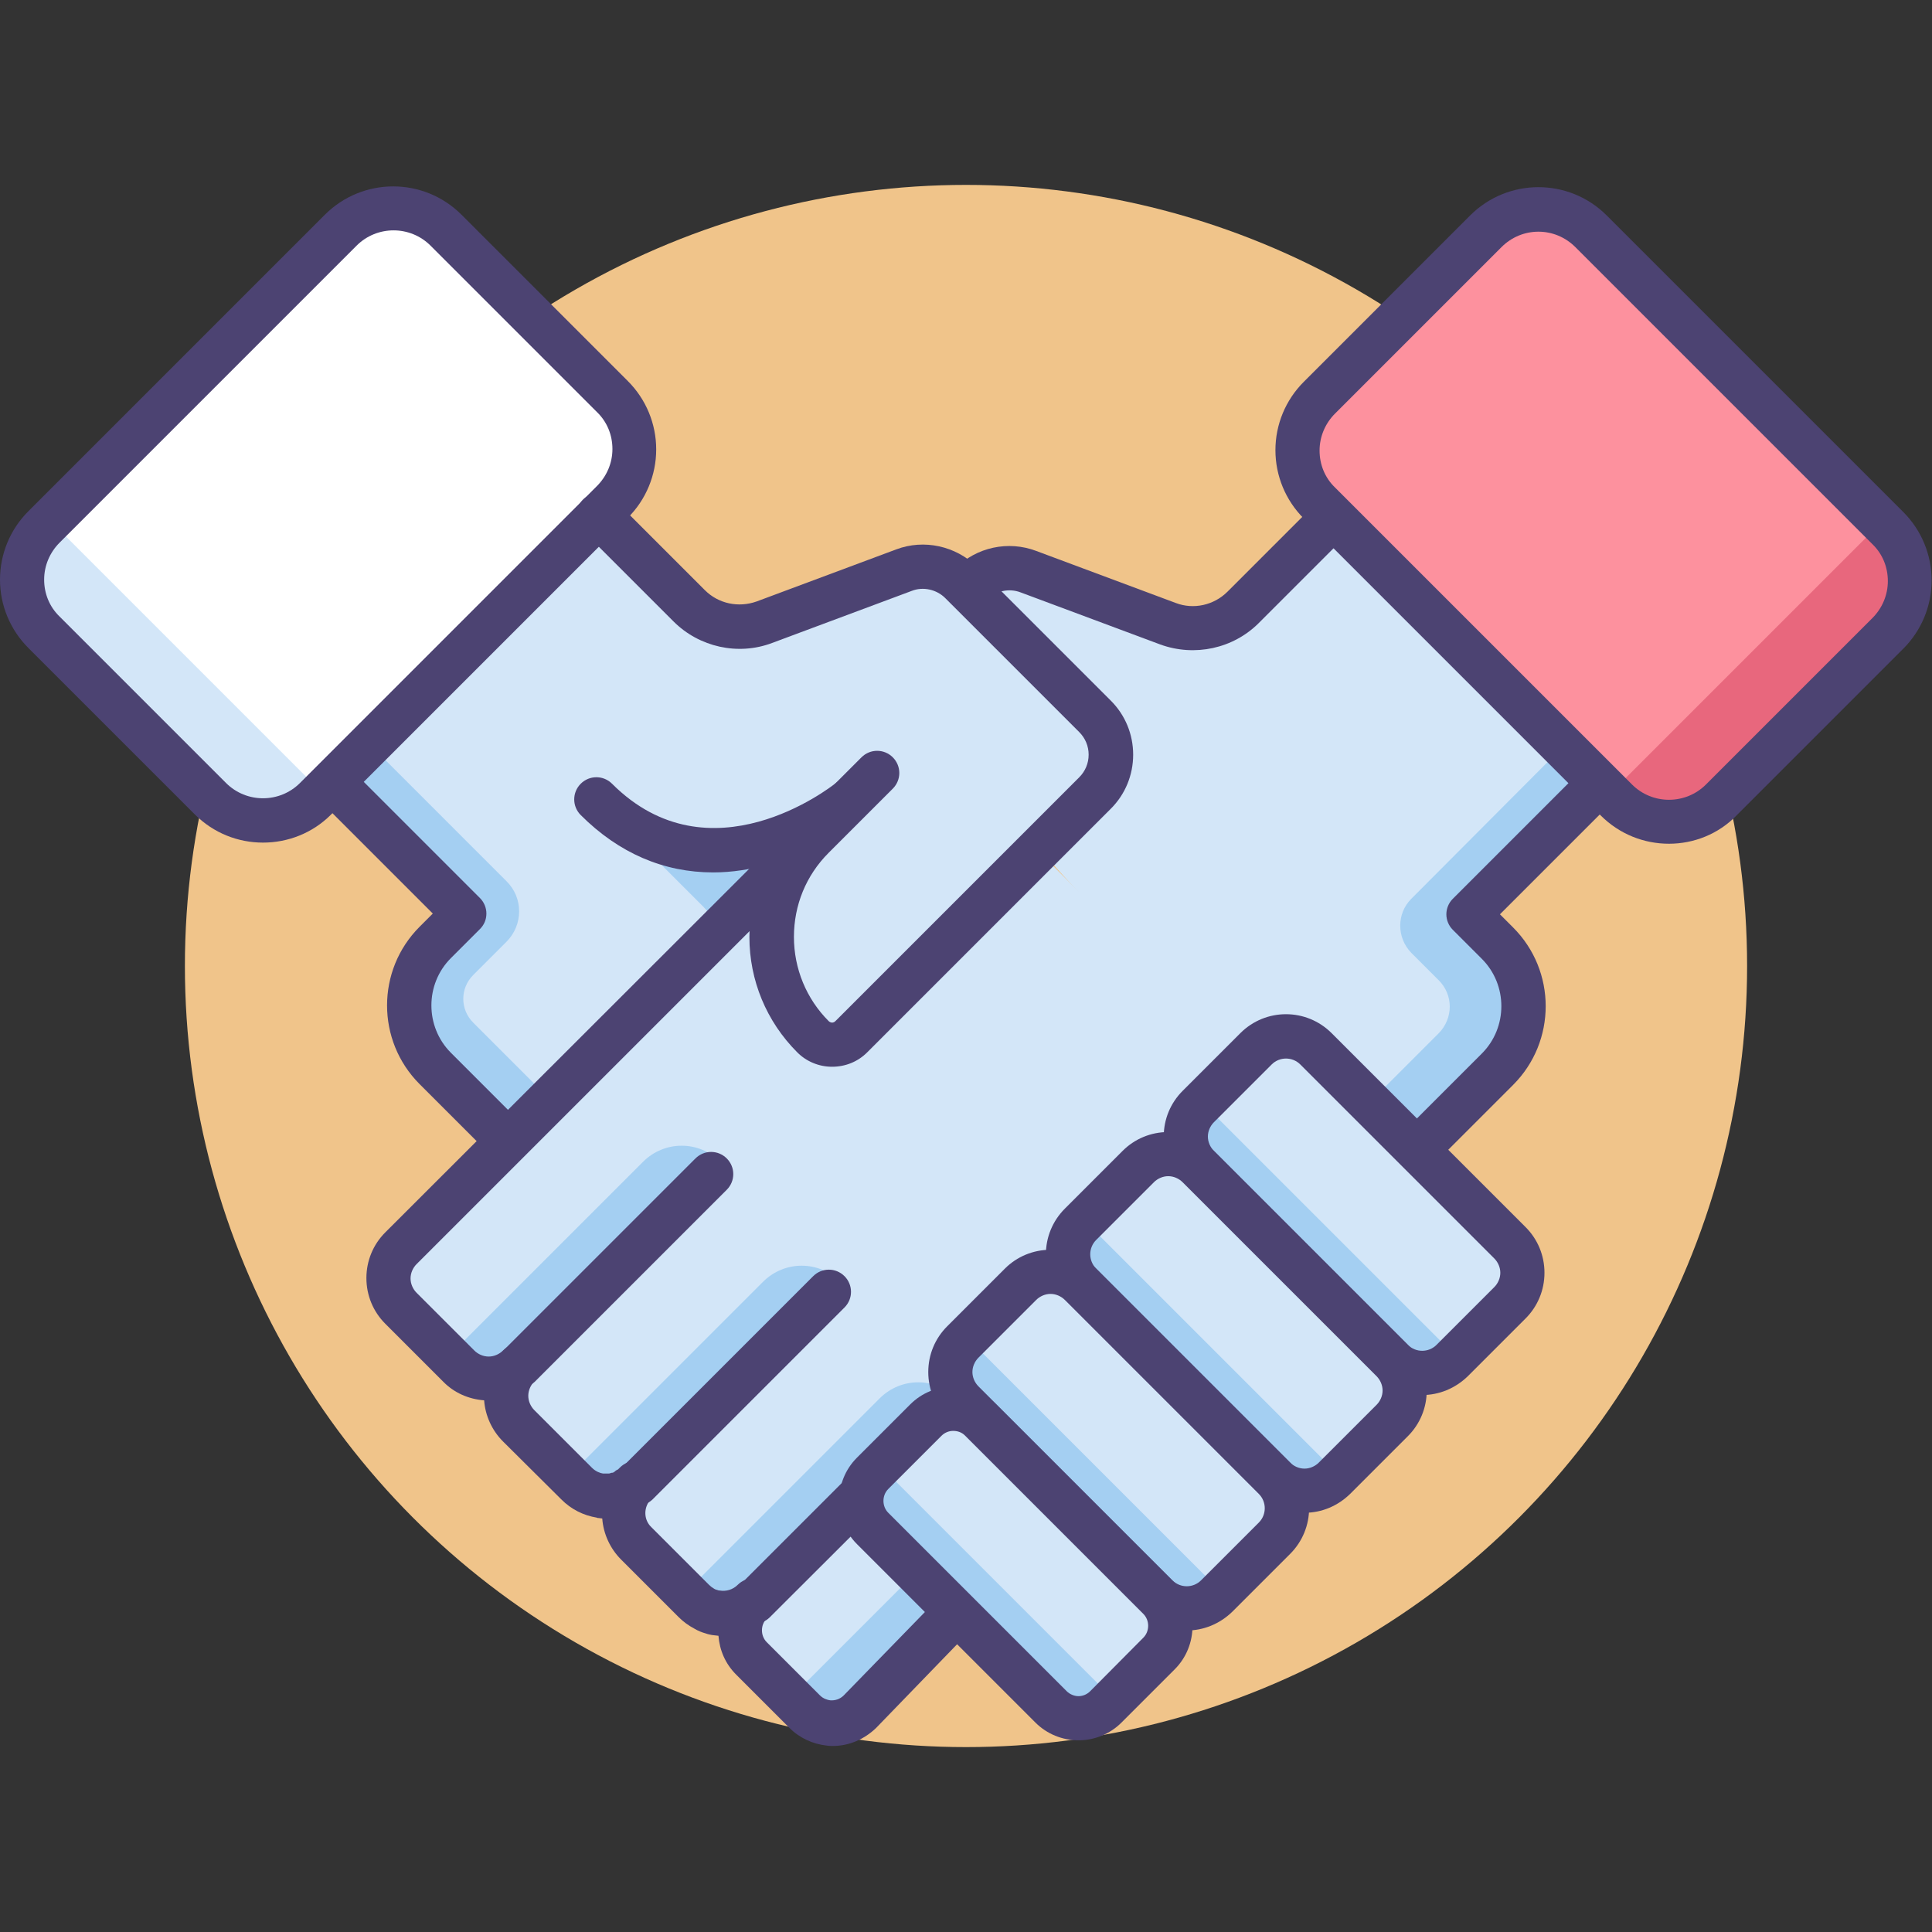<?xml version="1.0" encoding="utf-8"?>
<!-- Generator: Adobe Illustrator 22.0.1, SVG Export Plug-In . SVG Version: 6.00 Build 0)  -->
<svg version="1.1" id="Icon_Set" xmlns="http://www.w3.org/2000/svg" xmlns:xlink="http://www.w3.org/1999/xlink" x="0px" y="0px"
	 viewBox="0 0 512 512" style="enable-background:new 0 0 512 512;" xml:space="preserve">
<rect x="0" y="0" width="512" height="512" fill="#333333" stroke="none"/>
<style type="text/css">
	.st0{fill:#FFFFFF;}
	.st1{fill:#F0C48A;}
	.st2{fill:#FD919E;}
	.st3{fill:#E8677D;}
	.st4{fill:#4C4372;}
	.st5{fill:#D3E6F8;}
	.st6{fill:#A4CFF2;}
	.st7{fill:#7BABF1;}
	.st8{fill:none;stroke:#4C4372;stroke-width:12;stroke-linecap:round;stroke-linejoin:round;stroke-miterlimit:10;}
</style>
<g id="Agreement">
	<g>
		<circle class="st1" cx="256" cy="256" r="207"/>
		<g>
			<g>
				<path class="st5" d="M129.3,166.1L255.9,207c0,0-104.3,109.9-114.5,102.3c-10.2-7.6-30.1-31.3-30.1-31.3s-10-14.2,11.6-35.9
					c-23.4-23.4-42.1-42.1-42.1-42.1L129.3,166.1z"/>
			</g>
			<g>
				<path class="st6" d="M204.9,254.1L205,240l9.8-19.9c0,0-34.5,13.1-51.2-2.6l22.8,22.8c4.5,4.5,4.5,11.9,0,16.4l-31.1,31.1
					c-3.6,3.6-9.5,3.6-13.1,0l-16.8-16.8c-3.5-3.5-3.5-9.1,0-12.6l8.8-8.8c4.5-4.5,4.5-11.7,0-16.1l-34.7-34.7l-11.5,8.5l34.8,34.8
					c-21.6,19.2-11.6,35.9-11.6,35.9s22.6,23.8,30.1,31.3C148.9,316.7,204.9,254.1,204.9,254.1z"/>
			</g>
			<g>
				<path class="st4" d="M145.6,319.3c-1.5,0-3-0.6-4.1-1.7l-30.3-30.3c-11.5-11.5-11.5-30.2,0-41.7l3.5-3.5l-30.1-30.1
					c-2.3-2.3-2.3-6,0-8.3c2.3-2.3,6-2.3,8.3,0l34.3,34.3c1.1,1.1,1.7,2.6,1.7,4.1c0,1.6-0.6,3-1.7,4.1l-7.7,7.7
					c-6.9,6.9-6.9,18.2,0,25.1l30.3,30.3c2.3,2.3,2.3,6,0,8.3C148.6,318.7,147.1,319.3,145.6,319.3z"/>
			</g>
			<g>
				<g>
					<path class="st5" d="M227.9,453.8c-2.3,2.3-5.3,3.3-8.3,3c-2.3-0.2-4.5-1.2-6.3-3l0,0l-2-2l-12.1-12.1c-4-4-4-10.6,0-14.6
						l0.6-0.6c-2.7,2.7-6.5,3.8-10.1,3.1c-0.4-0.1-0.7-0.2-1.1-0.3c-0.7-0.2-1.4-0.5-2-0.8c-1-0.5-1.9-1.2-2.7-2l-1.2-1.2
						l-14.2-14.2c-4.4-4.4-4.4-11.5,0-15.9c-0.2,0.2-0.5,0.5-0.8,0.7c-0.1,0.1-0.1,0.1-0.2,0.2c-0.2,0.2-0.5,0.4-0.7,0.5
						c0,0-0.1,0-0.1,0.1c-0.3,0.2-0.5,0.3-0.8,0.5c-0.1,0-0.2,0.1-0.3,0.1c-0.2,0.1-0.5,0.2-0.7,0.3c-0.1,0-0.1,0.1-0.2,0.1
						c-0.3,0.1-0.6,0.2-0.8,0.3c-0.1,0-0.2,0.1-0.4,0.1c-0.2,0.1-0.4,0.1-0.6,0.1c-0.1,0-0.3,0.1-0.4,0.1c-0.3,0-0.5,0.1-0.8,0.1
						c-0.2,0-0.3,0-0.5,0c-0.2,0-0.4,0-0.6,0c-0.2,0-0.5,0-0.7,0c-0.1,0-0.2,0-0.4,0c-0.2,0-0.4,0-0.5-0.1c-0.1,0-0.2,0-0.3,0
						c-2.3-0.4-4.4-1.4-6.2-3.1l-15.3-15.3c-4.4-4.4-4.4-11.5,0-15.9c-4.4,4.4-11.5,4.4-15.9,0l-1.1-1.1l-14.3-14.3
						c-4.4-4.4-4.4-11.5,0-15.9L209.2,228c18.9-18.9,49.5-18.9,68.4,0l52.5,52.5c18.7,18.7,18.9,48.9,0.5,67.9L227.9,453.8z"/>
				</g>
				<g>
					<line class="st5" x1="137.5" y1="362" x2="188.4" y2="311.2"/>
				</g>
				<g>
					<line class="st5" x1="168.7" y1="393.2" x2="219.6" y2="342.4"/>
				</g>
				<g>
					<line class="st5" x1="199.9" y1="424.4" x2="250.8" y2="373.6"/>
				</g>
			</g>
			<g>
				
					<rect x="226.3" y="410.4" transform="matrix(0.707 0.707 -0.707 0.707 376.874 -37.406)" class="st6" width="14.5" height="51.7"/>
			</g>
			<g>
				<path class="st6" d="M194.8,429.4l-12.5-8l50.8-50.8c5.7-5.7,14.8-5.7,20.5,0l0,0L194.8,429.4z"/>
			</g>
			<g>
				<path class="st6" d="M163.9,398.5l-12.5-8l50.8-50.8c5.7-5.7,14.8-5.7,20.5,0v0L163.9,398.5z"/>
			</g>
			<g>
				<path class="st6" d="M132.1,366.7l-12.5-8l50.8-50.8c5.7-5.7,14.8-5.7,20.5,0h0L132.1,366.7z"/>
			</g>
			<g>
				<path class="st5" d="M235,180.9l22.3-26.1c0,0,5.5-6.9,24,0c18.4,6.9,35.5,18.8,48.1,6.2c12.6-12.6,33-33.5,33-33.5l74.2,73
					l-47.5,41.9c0,0,20.5,16.3,13.4,32c-7.1,15.7-43.6,41.9-43.6,41.9L235,180.9z"/>
			</g>
			<g>
				<path class="st6" d="M381.2,273.9L358.1,297l15.1,8.1l29.2-30.8c0,0-0.6-25.5-13.4-32c26.2-27.4,26.2-27.4,26.2-27.4l0,0l20-20
					c4.4-4.4,4.4-11.5,0-15.9l-1.1-1.1L374,238.2c-3.9,3.9-3.9,10.3,0,14.3l7.2,7.2C385.2,263.6,385.2,269.9,381.2,273.9z"/>
			</g>
			<g>
				<g>
					<path class="st4" d="M354.6,331.4c-1.5,0-3-0.6-4.1-1.7c-2.3-2.3-2.3-6,0-8.3l42.2-42.2c6.9-6.9,6.9-18.2,0-25.1l-7.7-7.7
						c-1.1-1.1-1.7-2.6-1.7-4.1s0.6-3,1.7-4.1l34.3-34.3c2.3-2.3,6-2.3,8.3,0c2.3,2.3,2.3,6,0,8.3l-30.1,30.1l3.5,3.5
						c11.5,11.5,11.5,30.2,0,41.7l-42.2,42.2C357.6,330.8,356.1,331.4,354.6,331.4z"/>
				</g>
				<g>
					<path class="st4" d="M221.8,216.4c-1.5,0-3-0.6-4.1-1.7c-3.8-3.8-5.9-8.9-5.9-14.3c0-5.4,2.1-10.5,5.9-14.3l35.5-35.5
						c5.6-5.6,14-7.4,21.4-4.6l37,13.8c4.7,1.8,10.1,0.6,13.7-3l24-24c2.3-2.3,6-2.3,8.3,0c2.3,2.3,2.3,6,0,8.3l-24,24
						c-6.8,6.8-17,9-26.1,5.7l-37-13.8c-3.1-1.2-6.6-0.4-8.9,1.9L226,194.4c-1.6,1.6-2.5,3.7-2.5,6c0,2.3,0.9,4.4,2.5,6
						c2.3,2.3,2.3,6,0,8.3C224.8,215.8,223.3,216.4,221.8,216.4z"/>
				</g>
				<g>
					<path class="st2" d="M455.8,212.4l45-45c7.5-7.5,7.5-19.5,0-27l-78.6-78.6c-8-8-21-8-29,0l-43,43c-8,8-8,21,0,29l78.6,78.6
						C436.2,219.9,448.3,219.9,455.8,212.4z"/>
				</g>
				<g>
					<path class="st3" d="M498.7,138.3l2.1,2.1c7.5,7.5,7.5,19.5,0,27l-45,45c-7.5,7.5-19.5,7.5-27,0l-2.1-2.1L498.7,138.3z"/>
				</g>
				<g>
					<path class="st4" d="M442.3,223.6c-6.6,0-13.1-2.5-18.1-7.5l-78.7-78.7c-4.8-4.8-7.5-11.3-7.5-18.1c0-6.8,2.7-13.3,7.5-18.1
						l44.1-44.1c10-10,26.2-10,36.2,0l8.2,8.2c0,0,0,0,0,0l70.4,70.4c4.8,4.8,7.5,11.3,7.5,18.1c0,6.8-2.7,13.3-7.5,18.1l-44.1,44.1
						C455.4,221.1,448.8,223.6,442.3,223.6z M407.7,61.4c-3.6,0-7.1,1.4-9.8,4.1l-44.1,44.1c-2.6,2.6-4.1,6.1-4.1,9.8
						c0,3.7,1.4,7.2,4.1,9.8l78.7,78.7c5.4,5.4,14.2,5.4,19.6,0l44.1-44.1c2.6-2.6,4.1-6.1,4.1-9.8c0-3.7-1.4-7.2-4.1-9.8
						l-78.7-78.7C414.8,62.8,411.3,61.4,407.7,61.4z"/>
				</g>
			</g>
			<g>
				<path class="st0" d="M56.2,212.1l-45-45c-7.5-7.5-7.5-19.5,0-27l78.6-78.6c8-8,21-8,29,0l43,43c8,8,8,21,0,29l-78.6,78.6
					C75.8,219.6,63.7,219.6,56.2,212.1z"/>
			</g>
			<g>
				<path class="st5" d="M13.3,138l-2.1,2.1c-7.5,7.5-7.5,19.5,0,27l45,45c7.5,7.5,19.5,7.5,27,0l2.1-2.1L13.3,138z"/>
			</g>
			<g>
				<g>
					<path class="st4" d="M220.7,462.7c-0.5,0-1,0-1.6-0.1c-3.7-0.4-7.2-2-9.9-4.7l-14.1-14.1c-2.9-2.9-4.4-6.5-4.7-10.3
						c-0.6-0.1-1.1-0.1-1.7-0.2c-0.5-0.1-1.1-0.2-1.6-0.4c-1.1-0.3-2.1-0.7-3.1-1.3c-1.5-0.8-2.9-1.8-4.1-3l-15.3-15.3
						c-2.9-2.9-4.7-6.8-5-10.9c0,0-0.1,0-0.1,0c-0.3,0-0.6-0.1-0.8-0.1c-0.2,0-0.4,0-0.5-0.1c-3.6-0.6-6.8-2.2-9.4-4.8L133.3,382
						c-2.9-2.9-4.7-6.8-5-10.9c-4.1-0.3-8-2-10.9-5l-15.3-15.3c-3.2-3.2-5-7.5-5-12.1c0-4.6,1.8-8.9,5-12.1L205,223.8
						c2.3-2.3,6-2.3,8.3,0c2.3,2.3,2.3,6,0,8.3L110.4,335c-1,1-1.6,2.4-1.6,3.8c0,1.4,0.6,2.8,1.6,3.8l15.3,15.3
						c1,1,2.4,1.6,3.8,1.6c1.4,0,2.8-0.6,3.8-1.6c2.3-2.3,6-2.3,8.3,0c1.1,1.1,1.7,2.6,1.7,4.1c0,1.5-0.6,3-1.7,4.1
						c-1,1-1.6,2.4-1.6,3.8c0,1.4,0.6,2.8,1.6,3.8l15.3,15.3c1,1,2.2,1.4,2.9,1.5l0.2,0c0.1,0,0.2,0,0.3,0l0.1,0c0.1,0,0.2,0,0.4,0
						c0.1,0,0.2,0,0.3,0l0.2,0c0.1,0,0.3,0,0.4-0.1c0,0,0.1,0,0.1,0c0.1,0,0.2-0.1,0.3-0.1l0.2,0c0.1,0,0.2-0.1,0.3-0.1l0.1-0.1
						c0.1,0,0.2-0.1,0.3-0.2l0.1-0.1c0.1-0.1,0.2-0.1,0.3-0.2c0.1,0,0.1-0.1,0.2-0.1c0.1,0,0.2-0.1,0.3-0.2l0.1-0.1
						c0.1-0.1,0.2-0.2,0.3-0.3c2.3-2.3,6-2.3,8.3,0c2.3,2.3,2.3,6,0,8.3c0,0,0,0,0,0l0,0c0,0,0,0,0,0c-2.1,2.1-2.1,5.5,0,7.5
						l15.3,15.3c0.4,0.4,0.8,0.7,1.3,1c0.3,0.2,0.6,0.3,1,0.4c0.2,0.1,0.3,0.1,0.5,0.1c1.7,0.3,3.5-0.2,4.8-1.5l0,0
						c2.3-2.3,6-2.3,8.3,0c2.3,2.3,2.3,6,0,8.3l0,0l-0.6,0.6c-1.7,1.7-1.7,4.6,0,6.3l14.1,14.1c0.9,0.9,2,1.2,2.7,1.3
						c1.3,0.1,2.6-0.3,3.6-1.3l102.5-105.3c2.3-2.3,6-2.4,8.3-0.1c2.3,2.3,2.4,6,0.1,8.3L232.2,457.9
						C229,461,224.9,462.7,220.7,462.7z"/>
				</g>
				<g>
					<path class="st4" d="M137.5,367.9c-1.5,0-3-0.6-4.1-1.7c-2.3-2.3-2.3-6,0-8.3l50.9-50.9c2.3-2.3,6-2.3,8.3,0
						c2.3,2.3,2.3,6,0,8.3l-50.9,50.9C140.5,367.3,139,367.9,137.5,367.9z"/>
				</g>
				<g>
					<path class="st4" d="M168.7,399.1c-1.5,0-3-0.6-4.1-1.7c-2.3-2.3-2.3-6,0-8.3l50.9-50.9c2.3-2.3,6-2.3,8.3,0
						c2.3,2.3,2.3,6,0,8.3l-50.9,50.9C171.7,398.5,170.2,399.1,168.7,399.1z"/>
				</g>
				<g>
					<path class="st4" d="M199.9,430.3c-1.5,0-3-0.6-4.1-1.7c-2.3-2.3-2.3-6,0-8.3l50.9-50.9c2.3-2.3,6-2.3,8.3,0
						c2.3,2.3,2.3,6,0,8.3L204,428.6C202.9,429.7,201.4,430.3,199.9,430.3z"/>
				</g>
			</g>
			<g>
				<g>
					<path class="st5" d="M369,360.6l-51.4-51.4c-4.4-4.4-4.4-11.5,0-15.9l15.3-15.3c4.4-4.4,11.5-4.4,15.9,0l51.4,51.4
						c4.4,4.4,4.4,11.5,0,15.9l-15.3,15.3C380.4,364.9,373.3,364.9,369,360.6z"/>
				</g>
				<g>
					<path class="st6" d="M318.6,292.2l-1.1,1.1c-4.4,4.4-4.4,11.5,0,15.9l51.4,51.4c4.4,4.4,11.5,4.4,15.9,0l1.1-1.1L318.6,292.2z"
						/>
				</g>
				<g>
					<path class="st4" d="M376.9,369.7c-4.4,0-8.7-1.7-12.1-5c0,0,0,0,0,0l-51.4-51.4c-3.2-3.2-5-7.5-5-12.1s1.8-8.9,5-12.1
						l15.3-15.3c6.7-6.7,17.5-6.7,24.2,0l51.4,51.4c3.2,3.2,5,7.5,5,12.1c0,4.6-1.8,8.9-5,12.1L389,364.7
						C385.6,368,381.3,369.7,376.9,369.7z M373.1,356.4c2.1,2.1,5.5,2.1,7.6,0l15.3-15.3c1-1,1.6-2.4,1.6-3.8c0-1.4-0.6-2.8-1.6-3.8
						l-51.4-51.4c-2.1-2.1-5.5-2.1-7.6,0l-15.3,15.3c-1,1-1.6,2.4-1.6,3.8c0,1.4,0.6,2.8,1.6,3.8L373.1,356.4z"/>
				</g>
			</g>
			<g>
				<g>
					<path class="st5" d="M337.8,391.8l-51.4-51.4c-4.4-4.4-4.4-11.5,0-15.9l15.3-15.3c4.4-4.4,11.5-4.4,15.9,0l51.4,51.4
						c4.4,4.4,4.4,11.5,0,15.9l-15.3,15.3C349.2,396.1,342.1,396.1,337.8,391.8z"/>
				</g>
				<g>
					<path class="st6" d="M286.3,324.5c-4.4,4.4-4.4,11.5,0,15.9l51.4,51.4c3,3,7.2,3.9,10.9,2.9l5-5l-66.3-66.3L286.3,324.5z"/>
				</g>
				<g>
					<path class="st4" d="M345.7,400.9L345.7,400.9c-4.6,0-8.9-1.8-12.1-5l-51.4-51.4c-6.7-6.7-6.7-17.5,0-24.2l15.3-15.3
						c3.2-3.2,7.5-5,12.1-5c4.6,0,8.9,1.8,12.1,5l51.4,51.4c3.2,3.2,5,7.5,5,12.1c0,4.6-1.8,8.9-5,12.1l-15.3,15.3
						C354.5,399.1,350.3,400.9,345.7,400.9z M309.6,311.7c-1.4,0-2.8,0.6-3.8,1.6l-15.3,15.3c-2.1,2.1-2.1,5.5,0,7.6l51.4,51.4l0,0
						c1,1,2.4,1.6,3.8,1.6s2.8-0.6,3.8-1.6l15.3-15.3c1-1,1.6-2.4,1.6-3.8c0-1.4-0.6-2.8-1.6-3.8l-51.4-51.4
						C312.4,312.3,311,311.7,309.6,311.7z"/>
				</g>
			</g>
			<g>
				<g>
					<path class="st5" d="M306.6,423l-51.4-51.4c-4.4-4.4-4.4-11.5,0-15.9l15.3-15.3c4.4-4.4,11.5-4.4,15.9,0l51.4,51.4
						c4.4,4.4,4.4,11.5,0,15.9L322.4,423C318,427.3,310.9,427.3,306.6,423z"/>
				</g>
				<g>
					<path class="st6" d="M256.3,354.5l-1.2,1.2c-4.4,4.4-4.4,11.5,0,15.9l51.4,51.4c4.4,4.4,11.5,4.4,15.9,0l1.2-1.2L256.3,354.5z"
						/>
				</g>
				<g>
					<path class="st4" d="M314.5,432.1c-4.4,0-8.7-1.7-12.1-5L251,375.7c-3.2-3.2-5-7.5-5-12.1c0-4.6,1.8-8.9,5-12.1l15.3-15.3
						c3.2-3.2,7.5-5,12.1-5c4.6,0,8.9,1.8,12.1,5l51.4,51.4c6.7,6.7,6.7,17.5,0,24.2l-15.3,15.3
						C323.2,430.4,318.9,432.1,314.5,432.1z M278.4,342.9c-1.4,0-2.8,0.6-3.8,1.6l-15.3,15.3c-1,1-1.6,2.4-1.6,3.8
						c0,1.4,0.6,2.8,1.6,3.8l51.4,51.4c2.1,2.1,5.5,2.1,7.6,0l15.3-15.3c2.1-2.1,2.1-5.5,0-7.6l-51.4-51.4
						C281.2,343.5,279.8,342.9,278.4,342.9z"/>
				</g>
			</g>
			<g>
				<g>
					<path class="st5" d="M278.5,452.3L231.2,405c-4-4-4-10.6,0-14.6l14.1-14.1c4-4,10.6-4,14.6,0l47.3,47.3c4,4,4,10.6,0,14.6
						l-14.1,14.1C289.1,456.3,282.5,456.3,278.5,452.3z"/>
				</g>
				<g>
					<path class="st6" d="M233.2,388.4l-2,2c-4,4-4,10.6,0,14.6l47.3,47.3c4,4,10.6,4,14.6,0l2-2L233.2,388.4z"/>
				</g>
				<g>
					<path class="st4" d="M285.8,461.2c-4.3,0-8.4-1.7-11.4-4.7l0,0c0,0,0,0,0,0l-47.3-47.3c-6.3-6.3-6.3-16.6,0-22.9l14.1-14.1
						c3.1-3.1,7.1-4.7,11.4-4.7c4.3,0,8.4,1.7,11.4,4.7l47.3,47.3c6.3,6.3,6.3,16.6,0,22.9l-14.1,14.1
						C294.2,459.5,290.1,461.2,285.8,461.2z M252.6,379.2c-1.2,0-2.3,0.5-3.1,1.3l-14.1,14.1c-1.7,1.7-1.7,4.6,0,6.3l47.3,47.3
						c0,0,0,0,0,0c0.8,0.8,2,1.3,3.1,1.3c1.2,0,2.3-0.5,3.1-1.3L303,434c1.7-1.7,1.7-4.6,0-6.3l-47.3-47.3
						C254.9,379.6,253.8,379.2,252.6,379.2z"/>
				</g>
			</g>
			<g>
				<path class="st5" d="M169.4,220.4c0,0,35.9,10.3,55.4-8.5c-21.7,25.2-33.8,41.6-5.9,66.4c9.6-6.3,9.6-6.3,9.6-6.3l63.3-66.5
					c0,0,4.9-6.4-1.5-15.5c-6.4-9.1-35.5-35.5-35.5-35.5s-4.9-7.1-22.9-0.4c-18.2,6.8-38.2,14.6-38.2,14.6l-27.7-24.7
					c0,0-5.5-8.9-12.9-1.6c-7.3,7.3-35.2,35.2-35.2,35.2L169.4,220.4z"/>
			</g>
			<g>
				<path class="st4" d="M220.5,282.7c-3.5,0-6.8-1.4-9.2-3.8c-8.2-8.2-12.7-19.1-12.7-30.6c0-11.6,4.5-22.4,12.7-30.6l17-17
					c2.3-2.3,6-2.3,8.3,0c2.3,2.3,2.3,6,0,8.3l-17,17c-6,6-9.2,13.9-9.2,22.3c0,8.4,3.3,16.4,9.2,22.3c0.3,0.3,0.7,0.4,0.9,0.4
					c0.3,0,0.6-0.1,0.9-0.4L286,206c1.6-1.6,2.5-3.7,2.5-6c0-2.3-0.9-4.4-2.5-6l-35.5-35.5c-2.3-2.3-5.9-3.1-8.9-1.9l-37,13.8
					c-9,3.4-19.3,1.1-26.1-5.7l-24-24c-2.3-2.3-2.3-6,0-8.3c2.3-2.3,6-2.3,8.3,0l24,24c3.6,3.6,8.9,4.7,13.7,3l37-13.8
					c7.4-2.8,15.8-0.9,21.4,4.6l35.5,35.5c3.8,3.8,5.9,8.9,5.9,14.3c0,5.4-2.1,10.5-5.9,14.3l-64.6,64.6
					C227.3,281.4,224,282.7,220.5,282.7z"/>
			</g>
			<g>
				<path class="st4" d="M189,231.2c-13.1,0-25-5.1-35.1-15.2c-2.3-2.3-2.3-6,0-8.3c2.3-2.3,6-2.3,8.3,0c25.9,25.9,57.8,1,59.2-0.1
					c2.5-2,6.2-1.6,8.2,0.9c2,2.5,1.6,6.2-0.9,8.2c-0.4,0.3-10.3,8.2-24.3,12.2C199.1,230.4,194,231.2,189,231.2z"/>
			</g>
			<g>
				<path class="st4" d="M69.7,223.3c-6.6,0-13.1-2.5-18.1-7.5L7.5,171.7C2.7,166.9,0,160.4,0,153.6c0-6.8,2.7-13.3,7.5-18.1
					l70.4-70.4c0,0,0,0,0,0l8.2-8.2c10-10,26.2-10,36.2,0l44.1,44.1c4.8,4.8,7.5,11.3,7.5,18.1c0,6.8-2.7,13.3-7.5,18.1l-78.7,78.7
					C82.8,220.8,76.3,223.3,69.7,223.3z M86.2,73.4l-70.4,70.4c-2.6,2.6-4.1,6.1-4.1,9.8c0,3.7,1.4,7.2,4.1,9.8l44.1,44.1
					c5.4,5.4,14.2,5.4,19.6,0l78.7-78.7c2.6-2.6,4.1-6.1,4.1-9.8c0-3.7-1.4-7.2-4.1-9.8l-44.1-44.1c-5.4-5.4-14.2-5.4-19.6,0
					L86.2,73.4z"/>
			</g>
		</g>
	</g>
</g>
</svg>
